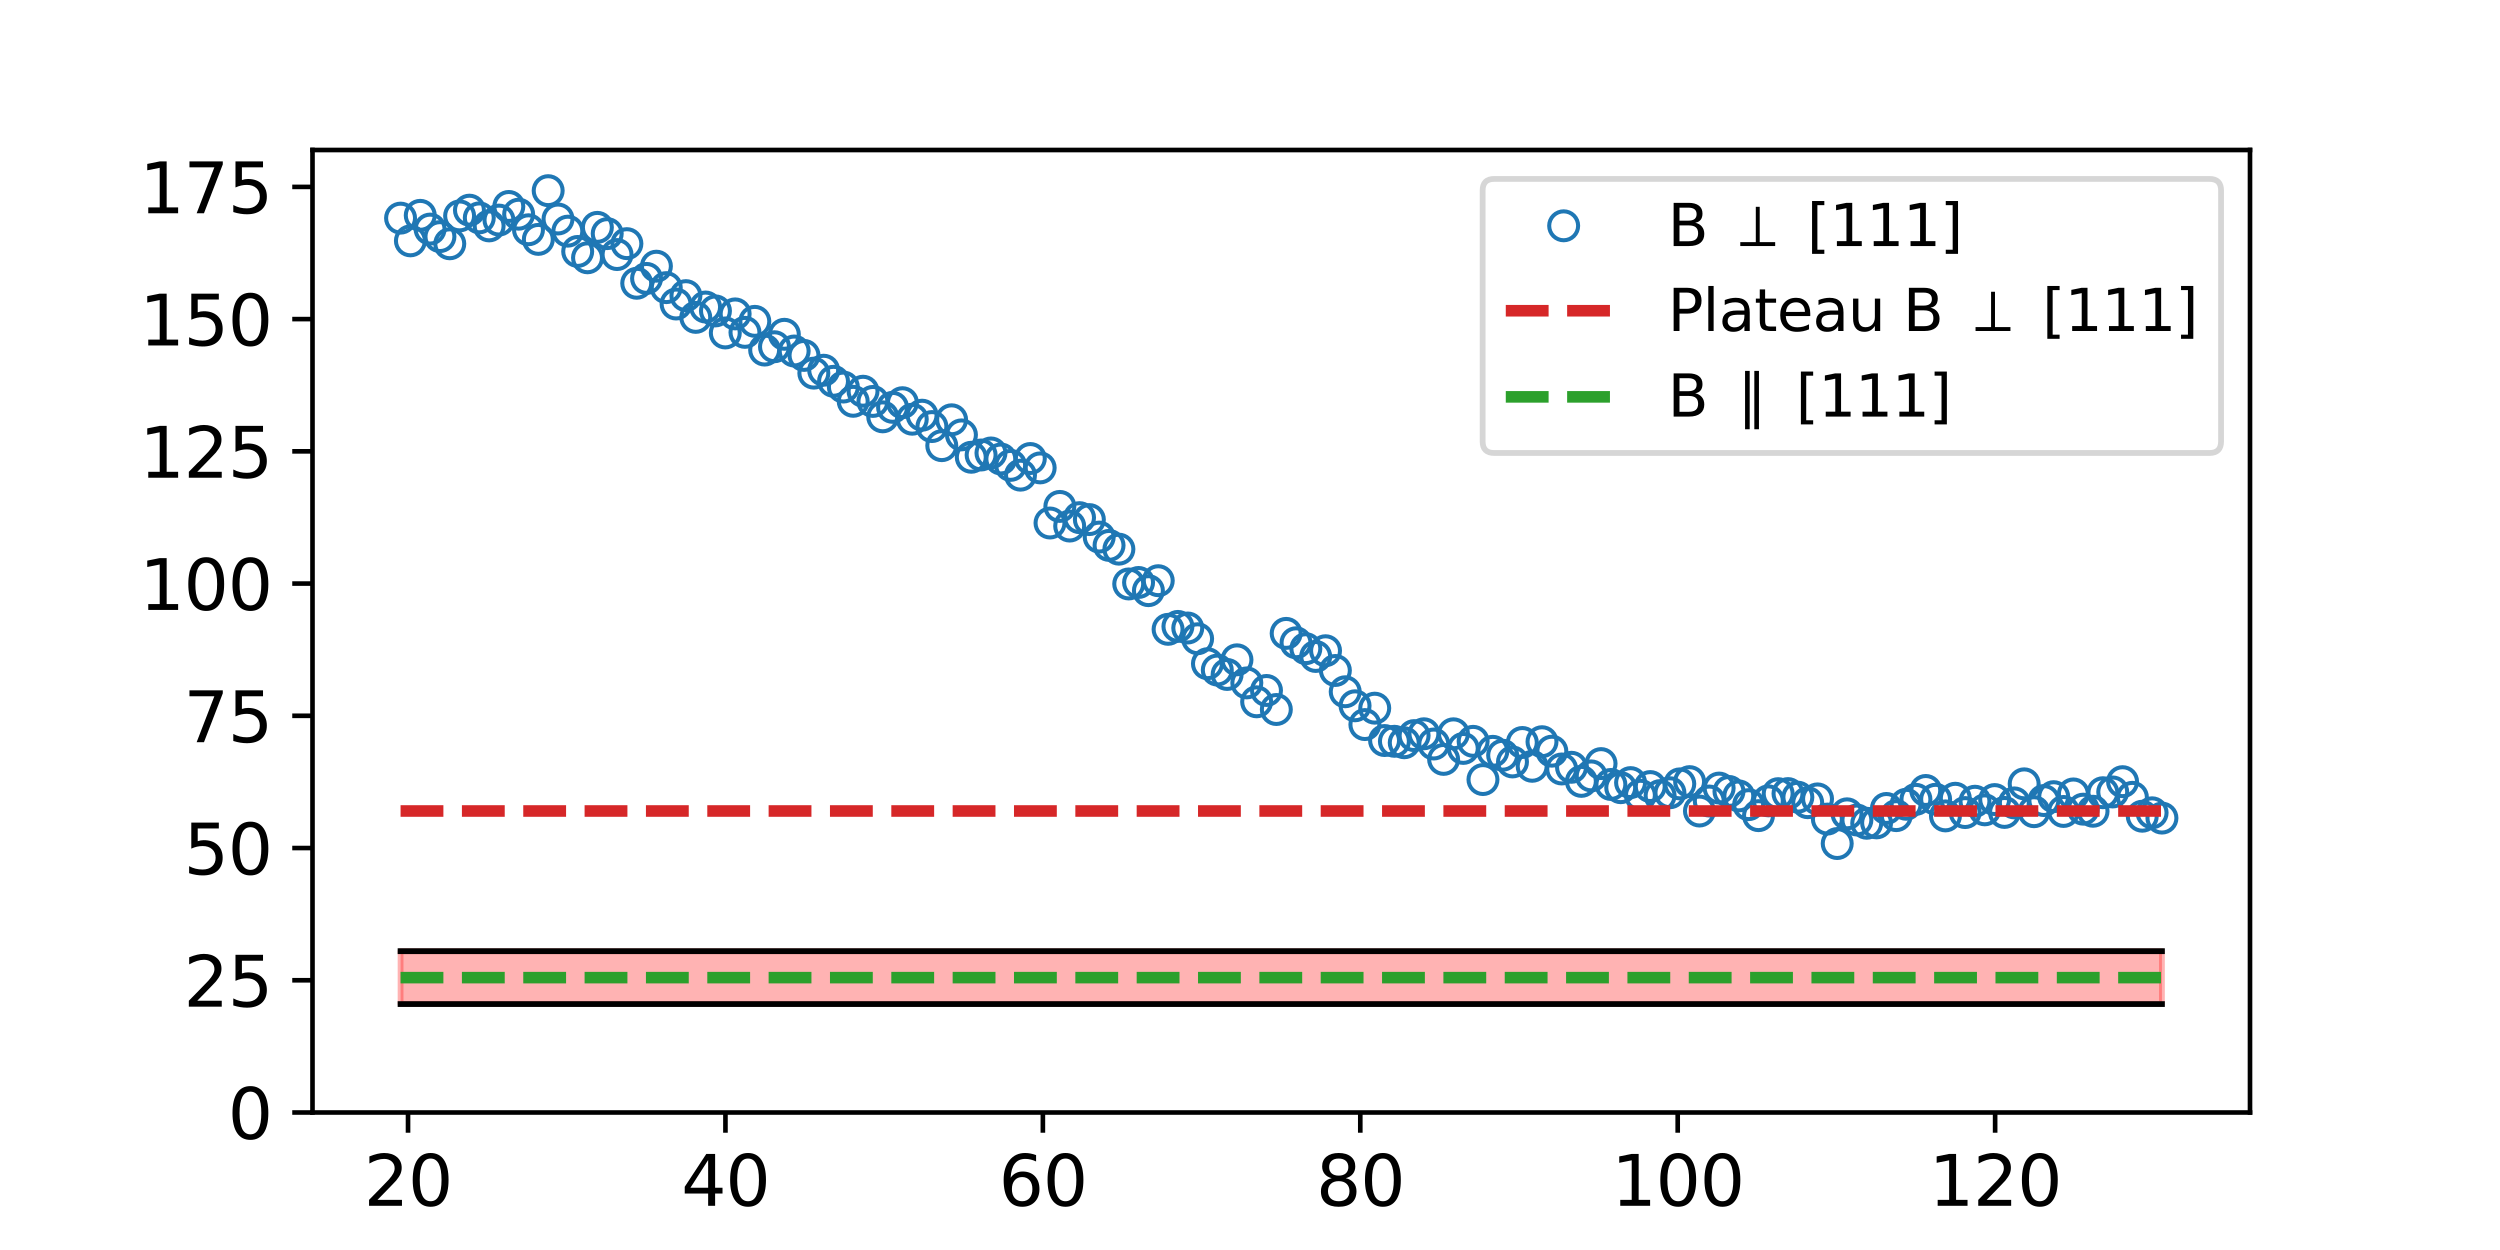 <?xml version="1.0" encoding="utf-8" standalone="no"?>
<!DOCTYPE svg PUBLIC "-//W3C//DTD SVG 1.1//EN"
  "http://www.w3.org/Graphics/SVG/1.1/DTD/svg11.dtd">
<svg xmlns:xlink="http://www.w3.org/1999/xlink" width="432pt" height="216pt" viewBox="0 0 432 216" xmlns="http://www.w3.org/2000/svg" version="1.1">
 <defs>
  <style type="text/css">*{stroke-linejoin: round; stroke-linecap: butt}</style>
 </defs>
 <g id="figure_1">
  <g id="patch_1">
   <path d="M 0 216 
L 432 216 
L 432 0 
L 0 0 
z
" style="fill: #ffffff"/>
  </g>
  <g id="axes_1">
   <g id="patch_2">
    <path d="M 54 192.24 
L 388.8 192.24 
L 388.8 25.92 
L 54 25.92 
z
" style="fill: #ffffff"/>
   </g>
   <g id="PolyCollection_1">
    <defs>
     <path id="mc39df17c31" d="M 69.218 -51.636 
L 69.218 -42.497 
L 70.919 -42.497 
L 72.619 -42.497 
L 74.319 -42.497 
L 76.02 -42.497 
L 77.72 -42.497 
L 79.42 -42.497 
L 81.121 -42.497 
L 82.821 -42.497 
L 84.521 -42.497 
L 86.222 -42.497 
L 87.922 -42.497 
L 89.622 -42.497 
L 91.323 -42.497 
L 93.023 -42.497 
L 94.724 -42.497 
L 96.424 -42.497 
L 98.124 -42.497 
L 99.825 -42.497 
L 101.525 -42.497 
L 103.225 -42.497 
L 104.926 -42.497 
L 106.626 -42.497 
L 108.326 -42.497 
L 110.027 -42.497 
L 111.727 -42.497 
L 113.427 -42.497 
L 115.128 -42.497 
L 116.828 -42.497 
L 118.528 -42.497 
L 120.229 -42.497 
L 121.929 -42.497 
L 123.63 -42.497 
L 125.33 -42.497 
L 127.03 -42.497 
L 128.731 -42.497 
L 130.431 -42.497 
L 132.131 -42.497 
L 133.832 -42.497 
L 135.532 -42.497 
L 137.232 -42.497 
L 138.933 -42.497 
L 140.633 -42.497 
L 142.333 -42.497 
L 144.034 -42.497 
L 145.734 -42.497 
L 147.435 -42.497 
L 149.135 -42.497 
L 150.835 -42.497 
L 152.536 -42.497 
L 154.236 -42.497 
L 155.936 -42.497 
L 157.637 -42.497 
L 159.337 -42.497 
L 161.037 -42.497 
L 162.738 -42.497 
L 164.438 -42.497 
L 166.138 -42.497 
L 167.839 -42.497 
L 169.539 -42.497 
L 171.24 -42.497 
L 172.94 -42.497 
L 174.64 -42.497 
L 176.341 -42.497 
L 178.041 -42.497 
L 179.741 -42.497 
L 181.442 -42.497 
L 183.142 -42.497 
L 184.842 -42.497 
L 186.543 -42.497 
L 188.243 -42.497 
L 189.943 -42.497 
L 191.644 -42.497 
L 193.344 -42.497 
L 195.044 -42.497 
L 196.745 -42.497 
L 198.445 -42.497 
L 200.146 -42.497 
L 201.846 -42.497 
L 203.546 -42.497 
L 205.247 -42.497 
L 206.947 -42.497 
L 208.647 -42.497 
L 210.348 -42.497 
L 212.048 -42.497 
L 213.748 -42.497 
L 215.449 -42.497 
L 217.149 -42.497 
L 218.849 -42.497 
L 220.55 -42.497 
L 222.25 -42.497 
L 223.951 -42.497 
L 225.651 -42.497 
L 227.351 -42.497 
L 229.052 -42.497 
L 230.752 -42.497 
L 232.452 -42.497 
L 234.153 -42.497 
L 235.853 -42.497 
L 237.553 -42.497 
L 239.254 -42.497 
L 240.954 -42.497 
L 242.654 -42.497 
L 244.355 -42.497 
L 246.055 -42.497 
L 247.756 -42.497 
L 249.456 -42.497 
L 251.156 -42.497 
L 252.857 -42.497 
L 254.557 -42.497 
L 256.257 -42.497 
L 257.958 -42.497 
L 259.658 -42.497 
L 261.358 -42.497 
L 263.059 -42.497 
L 264.759 -42.497 
L 266.459 -42.497 
L 268.16 -42.497 
L 269.86 -42.497 
L 271.56 -42.497 
L 273.261 -42.497 
L 274.961 -42.497 
L 276.662 -42.497 
L 278.362 -42.497 
L 280.062 -42.497 
L 281.763 -42.497 
L 283.463 -42.497 
L 285.163 -42.497 
L 286.864 -42.497 
L 288.564 -42.497 
L 290.264 -42.497 
L 291.965 -42.497 
L 293.665 -42.497 
L 295.365 -42.497 
L 297.066 -42.497 
L 298.766 -42.497 
L 300.467 -42.497 
L 302.167 -42.497 
L 303.867 -42.497 
L 305.568 -42.497 
L 307.268 -42.497 
L 308.968 -42.497 
L 310.669 -42.497 
L 312.369 -42.497 
L 314.069 -42.497 
L 315.77 -42.497 
L 317.47 -42.497 
L 319.17 -42.497 
L 320.871 -42.497 
L 322.571 -42.497 
L 324.272 -42.497 
L 325.972 -42.497 
L 327.672 -42.497 
L 329.373 -42.497 
L 331.073 -42.497 
L 332.773 -42.497 
L 334.474 -42.497 
L 336.174 -42.497 
L 337.874 -42.497 
L 339.575 -42.497 
L 341.275 -42.497 
L 342.975 -42.497 
L 344.676 -42.497 
L 346.376 -42.497 
L 348.076 -42.497 
L 349.777 -42.497 
L 351.477 -42.497 
L 353.178 -42.497 
L 354.878 -42.497 
L 356.578 -42.497 
L 358.279 -42.497 
L 359.979 -42.497 
L 361.679 -42.497 
L 363.38 -42.497 
L 365.08 -42.497 
L 366.78 -42.497 
L 368.481 -42.497 
L 370.181 -42.497 
L 371.881 -42.497 
L 373.582 -42.497 
L 373.582 -51.636 
L 373.582 -51.636 
L 371.881 -51.636 
L 370.181 -51.636 
L 368.481 -51.636 
L 366.78 -51.636 
L 365.08 -51.636 
L 363.38 -51.636 
L 361.679 -51.636 
L 359.979 -51.636 
L 358.279 -51.636 
L 356.578 -51.636 
L 354.878 -51.636 
L 353.178 -51.636 
L 351.477 -51.636 
L 349.777 -51.636 
L 348.076 -51.636 
L 346.376 -51.636 
L 344.676 -51.636 
L 342.975 -51.636 
L 341.275 -51.636 
L 339.575 -51.636 
L 337.874 -51.636 
L 336.174 -51.636 
L 334.474 -51.636 
L 332.773 -51.636 
L 331.073 -51.636 
L 329.373 -51.636 
L 327.672 -51.636 
L 325.972 -51.636 
L 324.272 -51.636 
L 322.571 -51.636 
L 320.871 -51.636 
L 319.17 -51.636 
L 317.47 -51.636 
L 315.77 -51.636 
L 314.069 -51.636 
L 312.369 -51.636 
L 310.669 -51.636 
L 308.968 -51.636 
L 307.268 -51.636 
L 305.568 -51.636 
L 303.867 -51.636 
L 302.167 -51.636 
L 300.467 -51.636 
L 298.766 -51.636 
L 297.066 -51.636 
L 295.365 -51.636 
L 293.665 -51.636 
L 291.965 -51.636 
L 290.264 -51.636 
L 288.564 -51.636 
L 286.864 -51.636 
L 285.163 -51.636 
L 283.463 -51.636 
L 281.763 -51.636 
L 280.062 -51.636 
L 278.362 -51.636 
L 276.662 -51.636 
L 274.961 -51.636 
L 273.261 -51.636 
L 271.56 -51.636 
L 269.86 -51.636 
L 268.16 -51.636 
L 266.459 -51.636 
L 264.759 -51.636 
L 263.059 -51.636 
L 261.358 -51.636 
L 259.658 -51.636 
L 257.958 -51.636 
L 256.257 -51.636 
L 254.557 -51.636 
L 252.857 -51.636 
L 251.156 -51.636 
L 249.456 -51.636 
L 247.756 -51.636 
L 246.055 -51.636 
L 244.355 -51.636 
L 242.654 -51.636 
L 240.954 -51.636 
L 239.254 -51.636 
L 237.553 -51.636 
L 235.853 -51.636 
L 234.153 -51.636 
L 232.452 -51.636 
L 230.752 -51.636 
L 229.052 -51.636 
L 227.351 -51.636 
L 225.651 -51.636 
L 223.951 -51.636 
L 222.25 -51.636 
L 220.55 -51.636 
L 218.849 -51.636 
L 217.149 -51.636 
L 215.449 -51.636 
L 213.748 -51.636 
L 212.048 -51.636 
L 210.348 -51.636 
L 208.647 -51.636 
L 206.947 -51.636 
L 205.247 -51.636 
L 203.546 -51.636 
L 201.846 -51.636 
L 200.146 -51.636 
L 198.445 -51.636 
L 196.745 -51.636 
L 195.044 -51.636 
L 193.344 -51.636 
L 191.644 -51.636 
L 189.943 -51.636 
L 188.243 -51.636 
L 186.543 -51.636 
L 184.842 -51.636 
L 183.142 -51.636 
L 181.442 -51.636 
L 179.741 -51.636 
L 178.041 -51.636 
L 176.341 -51.636 
L 174.64 -51.636 
L 172.94 -51.636 
L 171.24 -51.636 
L 169.539 -51.636 
L 167.839 -51.636 
L 166.138 -51.636 
L 164.438 -51.636 
L 162.738 -51.636 
L 161.037 -51.636 
L 159.337 -51.636 
L 157.637 -51.636 
L 155.936 -51.636 
L 154.236 -51.636 
L 152.536 -51.636 
L 150.835 -51.636 
L 149.135 -51.636 
L 147.435 -51.636 
L 145.734 -51.636 
L 144.034 -51.636 
L 142.333 -51.636 
L 140.633 -51.636 
L 138.933 -51.636 
L 137.232 -51.636 
L 135.532 -51.636 
L 133.832 -51.636 
L 132.131 -51.636 
L 130.431 -51.636 
L 128.731 -51.636 
L 127.03 -51.636 
L 125.33 -51.636 
L 123.63 -51.636 
L 121.929 -51.636 
L 120.229 -51.636 
L 118.528 -51.636 
L 116.828 -51.636 
L 115.128 -51.636 
L 113.427 -51.636 
L 111.727 -51.636 
L 110.027 -51.636 
L 108.326 -51.636 
L 106.626 -51.636 
L 104.926 -51.636 
L 103.225 -51.636 
L 101.525 -51.636 
L 99.825 -51.636 
L 98.124 -51.636 
L 96.424 -51.636 
L 94.724 -51.636 
L 93.023 -51.636 
L 91.323 -51.636 
L 89.622 -51.636 
L 87.922 -51.636 
L 86.222 -51.636 
L 84.521 -51.636 
L 82.821 -51.636 
L 81.121 -51.636 
L 79.42 -51.636 
L 77.72 -51.636 
L 76.02 -51.636 
L 74.319 -51.636 
L 72.619 -51.636 
L 70.919 -51.636 
L 69.218 -51.636 
z
" style="stroke: #ff0000; stroke-opacity: 0.3"/>
    </defs>
    <g clip-path="url(#pf012e801e2)">
     <use xlink:href="#mc39df17c31" x="0" y="216" style="fill: #ff0000; fill-opacity: 0.3; stroke: #ff0000; stroke-opacity: 0.3"/>
    </g>
   </g>
   <g id="matplotlib.axis_1">
    <g id="xtick_1">
     <g id="line2d_1">
      <defs>
       <path id="mc7f337aea3" d="M 0 0 
L 0 3.5 
" style="stroke: #000000; stroke-width: 0.8"/>
      </defs>
      <g>
       <use xlink:href="#mc7f337aea3" x="70.507" y="192.24" style="stroke: #000000; stroke-width: 0.8"/>
      </g>
     </g>
     <g id="text_1">
      <!-- 20 -->
      <g transform="translate(62.872 208.358)scale(0.12 -0.12)">
       <defs>
        <path id="DejaVuSans-32" d="M 1228 531 
L 3431 531 
L 3431 0 
L 469 0 
L 469 531 
Q 828 903 1448 1529 
Q 2069 2156 2228 2338 
Q 2531 2678 2651 2914 
Q 2772 3150 2772 3378 
Q 2772 3750 2511 3984 
Q 2250 4219 1831 4219 
Q 1534 4219 1204 4116 
Q 875 4013 500 3803 
L 500 4441 
Q 881 4594 1212 4672 
Q 1544 4750 1819 4750 
Q 2544 4750 2975 4387 
Q 3406 4025 3406 3419 
Q 3406 3131 3298 2873 
Q 3191 2616 2906 2266 
Q 2828 2175 2409 1742 
Q 1991 1309 1228 531 
z
" transform="scale(0.016)"/>
        <path id="DejaVuSans-30" d="M 2034 4250 
Q 1547 4250 1301 3770 
Q 1056 3291 1056 2328 
Q 1056 1369 1301 889 
Q 1547 409 2034 409 
Q 2525 409 2770 889 
Q 3016 1369 3016 2328 
Q 3016 3291 2770 3770 
Q 2525 4250 2034 4250 
z
M 2034 4750 
Q 2819 4750 3233 4129 
Q 3647 3509 3647 2328 
Q 3647 1150 3233 529 
Q 2819 -91 2034 -91 
Q 1250 -91 836 529 
Q 422 1150 422 2328 
Q 422 3509 836 4129 
Q 1250 4750 2034 4750 
z
" transform="scale(0.016)"/>
       </defs>
       <use xlink:href="#DejaVuSans-32"/>
       <use xlink:href="#DejaVuSans-30" x="63.623"/>
      </g>
     </g>
    </g>
    <g id="xtick_2">
     <g id="line2d_2">
      <g>
       <use xlink:href="#mc7f337aea3" x="125.357" y="192.24" style="stroke: #000000; stroke-width: 0.8"/>
      </g>
     </g>
     <g id="text_2">
      <!-- 40 -->
      <g transform="translate(117.722 208.358)scale(0.12 -0.12)">
       <defs>
        <path id="DejaVuSans-34" d="M 2419 4116 
L 825 1625 
L 2419 1625 
L 2419 4116 
z
M 2253 4666 
L 3047 4666 
L 3047 1625 
L 3713 1625 
L 3713 1100 
L 3047 1100 
L 3047 0 
L 2419 0 
L 2419 1100 
L 313 1100 
L 313 1709 
L 2253 4666 
z
" transform="scale(0.016)"/>
       </defs>
       <use xlink:href="#DejaVuSans-34"/>
       <use xlink:href="#DejaVuSans-30" x="63.623"/>
      </g>
     </g>
    </g>
    <g id="xtick_3">
     <g id="line2d_3">
      <g>
       <use xlink:href="#mc7f337aea3" x="180.208" y="192.24" style="stroke: #000000; stroke-width: 0.8"/>
      </g>
     </g>
     <g id="text_3">
      <!-- 60 -->
      <g transform="translate(172.573 208.358)scale(0.12 -0.12)">
       <defs>
        <path id="DejaVuSans-36" d="M 2113 2584 
Q 1688 2584 1439 2293 
Q 1191 2003 1191 1497 
Q 1191 994 1439 701 
Q 1688 409 2113 409 
Q 2538 409 2786 701 
Q 3034 994 3034 1497 
Q 3034 2003 2786 2293 
Q 2538 2584 2113 2584 
z
M 3366 4563 
L 3366 3988 
Q 3128 4100 2886 4159 
Q 2644 4219 2406 4219 
Q 1781 4219 1451 3797 
Q 1122 3375 1075 2522 
Q 1259 2794 1537 2939 
Q 1816 3084 2150 3084 
Q 2853 3084 3261 2657 
Q 3669 2231 3669 1497 
Q 3669 778 3244 343 
Q 2819 -91 2113 -91 
Q 1303 -91 875 529 
Q 447 1150 447 2328 
Q 447 3434 972 4092 
Q 1497 4750 2381 4750 
Q 2619 4750 2861 4703 
Q 3103 4656 3366 4563 
z
" transform="scale(0.016)"/>
       </defs>
       <use xlink:href="#DejaVuSans-36"/>
       <use xlink:href="#DejaVuSans-30" x="63.623"/>
      </g>
     </g>
    </g>
    <g id="xtick_4">
     <g id="line2d_4">
      <g>
       <use xlink:href="#mc7f337aea3" x="235.058" y="192.24" style="stroke: #000000; stroke-width: 0.8"/>
      </g>
     </g>
     <g id="text_4">
      <!-- 80 -->
      <g transform="translate(227.423 208.358)scale(0.12 -0.12)">
       <defs>
        <path id="DejaVuSans-38" d="M 2034 2216 
Q 1584 2216 1326 1975 
Q 1069 1734 1069 1313 
Q 1069 891 1326 650 
Q 1584 409 2034 409 
Q 2484 409 2743 651 
Q 3003 894 3003 1313 
Q 3003 1734 2745 1975 
Q 2488 2216 2034 2216 
z
M 1403 2484 
Q 997 2584 770 2862 
Q 544 3141 544 3541 
Q 544 4100 942 4425 
Q 1341 4750 2034 4750 
Q 2731 4750 3128 4425 
Q 3525 4100 3525 3541 
Q 3525 3141 3298 2862 
Q 3072 2584 2669 2484 
Q 3125 2378 3379 2068 
Q 3634 1759 3634 1313 
Q 3634 634 3220 271 
Q 2806 -91 2034 -91 
Q 1263 -91 848 271 
Q 434 634 434 1313 
Q 434 1759 690 2068 
Q 947 2378 1403 2484 
z
M 1172 3481 
Q 1172 3119 1398 2916 
Q 1625 2713 2034 2713 
Q 2441 2713 2670 2916 
Q 2900 3119 2900 3481 
Q 2900 3844 2670 4047 
Q 2441 4250 2034 4250 
Q 1625 4250 1398 4047 
Q 1172 3844 1172 3481 
z
" transform="scale(0.016)"/>
       </defs>
       <use xlink:href="#DejaVuSans-38"/>
       <use xlink:href="#DejaVuSans-30" x="63.623"/>
      </g>
     </g>
    </g>
    <g id="xtick_5">
     <g id="line2d_5">
      <g>
       <use xlink:href="#mc7f337aea3" x="289.908" y="192.24" style="stroke: #000000; stroke-width: 0.8"/>
      </g>
     </g>
     <g id="text_5">
      <!-- 100 -->
      <g transform="translate(278.455 208.358)scale(0.12 -0.12)">
       <defs>
        <path id="DejaVuSans-31" d="M 794 531 
L 1825 531 
L 1825 4091 
L 703 3866 
L 703 4441 
L 1819 4666 
L 2450 4666 
L 2450 531 
L 3481 531 
L 3481 0 
L 794 0 
L 794 531 
z
" transform="scale(0.016)"/>
       </defs>
       <use xlink:href="#DejaVuSans-31"/>
       <use xlink:href="#DejaVuSans-30" x="63.623"/>
       <use xlink:href="#DejaVuSans-30" x="127.246"/>
      </g>
     </g>
    </g>
    <g id="xtick_6">
     <g id="line2d_6">
      <g>
       <use xlink:href="#mc7f337aea3" x="344.758" y="192.24" style="stroke: #000000; stroke-width: 0.8"/>
      </g>
     </g>
     <g id="text_6">
      <!-- 120 -->
      <g transform="translate(333.306 208.358)scale(0.12 -0.12)">
       <use xlink:href="#DejaVuSans-31"/>
       <use xlink:href="#DejaVuSans-32" x="63.623"/>
       <use xlink:href="#DejaVuSans-30" x="127.246"/>
      </g>
     </g>
    </g>
   </g>
   <g id="matplotlib.axis_2">
    <g id="ytick_1">
     <g id="line2d_7">
      <defs>
       <path id="m95fdc95862" d="M 0 0 
L -3.5 0 
" style="stroke: #000000; stroke-width: 0.8"/>
      </defs>
      <g>
       <use xlink:href="#m95fdc95862" x="54" y="192.24" style="stroke: #000000; stroke-width: 0.8"/>
      </g>
     </g>
     <g id="text_7">
      <!-- 0 -->
      <g transform="translate(39.365 196.799)scale(0.12 -0.12)">
       <use xlink:href="#DejaVuSans-30"/>
      </g>
     </g>
    </g>
    <g id="ytick_2">
     <g id="line2d_8">
      <g>
       <use xlink:href="#m95fdc95862" x="54" y="169.391" style="stroke: #000000; stroke-width: 0.8"/>
      </g>
     </g>
     <g id="text_8">
      <!-- 25 -->
      <g transform="translate(31.73 173.95)scale(0.12 -0.12)">
       <defs>
        <path id="DejaVuSans-35" d="M 691 4666 
L 3169 4666 
L 3169 4134 
L 1269 4134 
L 1269 2991 
Q 1406 3038 1543 3061 
Q 1681 3084 1819 3084 
Q 2600 3084 3056 2656 
Q 3513 2228 3513 1497 
Q 3513 744 3044 326 
Q 2575 -91 1722 -91 
Q 1428 -91 1123 -41 
Q 819 9 494 109 
L 494 744 
Q 775 591 1075 516 
Q 1375 441 1709 441 
Q 2250 441 2565 725 
Q 2881 1009 2881 1497 
Q 2881 1984 2565 2268 
Q 2250 2553 1709 2553 
Q 1456 2553 1204 2497 
Q 953 2441 691 2322 
L 691 4666 
z
" transform="scale(0.016)"/>
       </defs>
       <use xlink:href="#DejaVuSans-32"/>
       <use xlink:href="#DejaVuSans-35" x="63.623"/>
      </g>
     </g>
    </g>
    <g id="ytick_3">
     <g id="line2d_9">
      <g>
       <use xlink:href="#m95fdc95862" x="54" y="146.541" style="stroke: #000000; stroke-width: 0.8"/>
      </g>
     </g>
     <g id="text_9">
      <!-- 50 -->
      <g transform="translate(31.73 151.1)scale(0.12 -0.12)">
       <use xlink:href="#DejaVuSans-35"/>
       <use xlink:href="#DejaVuSans-30" x="63.623"/>
      </g>
     </g>
    </g>
    <g id="ytick_4">
     <g id="line2d_10">
      <g>
       <use xlink:href="#m95fdc95862" x="54" y="123.692" style="stroke: #000000; stroke-width: 0.8"/>
      </g>
     </g>
     <g id="text_10">
      <!-- 75 -->
      <g transform="translate(31.73 128.251)scale(0.12 -0.12)">
       <defs>
        <path id="DejaVuSans-37" d="M 525 4666 
L 3525 4666 
L 3525 4397 
L 1831 0 
L 1172 0 
L 2766 4134 
L 525 4134 
L 525 4666 
z
" transform="scale(0.016)"/>
       </defs>
       <use xlink:href="#DejaVuSans-37"/>
       <use xlink:href="#DejaVuSans-35" x="63.623"/>
      </g>
     </g>
    </g>
    <g id="ytick_5">
     <g id="line2d_11">
      <g>
       <use xlink:href="#m95fdc95862" x="54" y="100.842" style="stroke: #000000; stroke-width: 0.8"/>
      </g>
     </g>
     <g id="text_11">
      <!-- 100 -->
      <g transform="translate(24.095 105.401)scale(0.12 -0.12)">
       <use xlink:href="#DejaVuSans-31"/>
       <use xlink:href="#DejaVuSans-30" x="63.623"/>
       <use xlink:href="#DejaVuSans-30" x="127.246"/>
      </g>
     </g>
    </g>
    <g id="ytick_6">
     <g id="line2d_12">
      <g>
       <use xlink:href="#m95fdc95862" x="54" y="77.993" style="stroke: #000000; stroke-width: 0.8"/>
      </g>
     </g>
     <g id="text_12">
      <!-- 125 -->
      <g transform="translate(24.095 82.552)scale(0.12 -0.12)">
       <use xlink:href="#DejaVuSans-31"/>
       <use xlink:href="#DejaVuSans-32" x="63.623"/>
       <use xlink:href="#DejaVuSans-35" x="127.246"/>
      </g>
     </g>
    </g>
    <g id="ytick_7">
     <g id="line2d_13">
      <g>
       <use xlink:href="#m95fdc95862" x="54" y="55.143" style="stroke: #000000; stroke-width: 0.8"/>
      </g>
     </g>
     <g id="text_13">
      <!-- 150 -->
      <g transform="translate(24.095 59.702)scale(0.12 -0.12)">
       <use xlink:href="#DejaVuSans-31"/>
       <use xlink:href="#DejaVuSans-35" x="63.623"/>
       <use xlink:href="#DejaVuSans-30" x="127.246"/>
      </g>
     </g>
    </g>
    <g id="ytick_8">
     <g id="line2d_14">
      <g>
       <use xlink:href="#m95fdc95862" x="54" y="32.294" style="stroke: #000000; stroke-width: 0.8"/>
      </g>
     </g>
     <g id="text_14">
      <!-- 175 -->
      <g transform="translate(24.095 36.853)scale(0.12 -0.12)">
       <use xlink:href="#DejaVuSans-31"/>
       <use xlink:href="#DejaVuSans-37" x="63.623"/>
       <use xlink:href="#DejaVuSans-35" x="127.246"/>
      </g>
     </g>
    </g>
   </g>
   <g id="line2d_15">
    <defs>
     <path id="m8f8cd8d5ef" d="M 0 2.5 
C 0.663 2.5 1.299 2.237 1.768 1.768 
C 2.237 1.299 2.5 0.663 2.5 0 
C 2.5 -0.663 2.237 -1.299 1.768 -1.768 
C 1.299 -2.237 0.663 -2.5 0 -2.5 
C -0.663 -2.5 -1.299 -2.237 -1.768 -1.768 
C -2.237 -1.299 -2.5 -0.663 -2.5 0 
C -2.5 0.663 -2.237 1.299 -1.768 1.768 
C -1.299 2.237 -0.663 2.5 0 2.5 
z
" style="stroke: #1f77b4; stroke-width: 0.7"/>
    </defs>
    <g clip-path="url(#pf012e801e2)">
     <use xlink:href="#m8f8cd8d5ef" x="69.218" y="37.692" style="fill-opacity: 0; stroke: #1f77b4; stroke-width: 0.7"/>
     <use xlink:href="#m8f8cd8d5ef" x="70.919" y="41.618" style="fill-opacity: 0; stroke: #1f77b4; stroke-width: 0.7"/>
     <use xlink:href="#m8f8cd8d5ef" x="72.619" y="37.212" style="fill-opacity: 0; stroke: #1f77b4; stroke-width: 0.7"/>
     <use xlink:href="#m8f8cd8d5ef" x="74.319" y="39.587" style="fill-opacity: 0; stroke: #1f77b4; stroke-width: 0.7"/>
     <use xlink:href="#m8f8cd8d5ef" x="76.02" y="40.885" style="fill-opacity: 0; stroke: #1f77b4; stroke-width: 0.7"/>
     <use xlink:href="#m8f8cd8d5ef" x="77.72" y="42.125" style="fill-opacity: 0; stroke: #1f77b4; stroke-width: 0.7"/>
     <use xlink:href="#m8f8cd8d5ef" x="79.42" y="37.308" style="fill-opacity: 0; stroke: #1f77b4; stroke-width: 0.7"/>
     <use xlink:href="#m8f8cd8d5ef" x="81.121" y="36.317" style="fill-opacity: 0; stroke: #1f77b4; stroke-width: 0.7"/>
     <use xlink:href="#m8f8cd8d5ef" x="82.821" y="37.647" style="fill-opacity: 0; stroke: #1f77b4; stroke-width: 0.7"/>
     <use xlink:href="#m8f8cd8d5ef" x="84.521" y="39.035" style="fill-opacity: 0; stroke: #1f77b4; stroke-width: 0.7"/>
     <use xlink:href="#m8f8cd8d5ef" x="86.222" y="38.029" style="fill-opacity: 0; stroke: #1f77b4; stroke-width: 0.7"/>
     <use xlink:href="#m8f8cd8d5ef" x="87.922" y="35.676" style="fill-opacity: 0; stroke: #1f77b4; stroke-width: 0.7"/>
     <use xlink:href="#m8f8cd8d5ef" x="89.622" y="37.012" style="fill-opacity: 0; stroke: #1f77b4; stroke-width: 0.7"/>
     <use xlink:href="#m8f8cd8d5ef" x="91.323" y="39.703" style="fill-opacity: 0; stroke: #1f77b4; stroke-width: 0.7"/>
     <use xlink:href="#m8f8cd8d5ef" x="93.023" y="41.365" style="fill-opacity: 0; stroke: #1f77b4; stroke-width: 0.7"/>
     <use xlink:href="#m8f8cd8d5ef" x="94.724" y="32.948" style="fill-opacity: 0; stroke: #1f77b4; stroke-width: 0.7"/>
     <use xlink:href="#m8f8cd8d5ef" x="96.424" y="37.842" style="fill-opacity: 0; stroke: #1f77b4; stroke-width: 0.7"/>
     <use xlink:href="#m8f8cd8d5ef" x="98.124" y="39.943" style="fill-opacity: 0; stroke: #1f77b4; stroke-width: 0.7"/>
     <use xlink:href="#m8f8cd8d5ef" x="99.825" y="43.451" style="fill-opacity: 0; stroke: #1f77b4; stroke-width: 0.7"/>
     <use xlink:href="#m8f8cd8d5ef" x="101.525" y="44.545" style="fill-opacity: 0; stroke: #1f77b4; stroke-width: 0.7"/>
     <use xlink:href="#m8f8cd8d5ef" x="103.225" y="39.289" style="fill-opacity: 0; stroke: #1f77b4; stroke-width: 0.7"/>
     <use xlink:href="#m8f8cd8d5ef" x="104.926" y="40.368" style="fill-opacity: 0; stroke: #1f77b4; stroke-width: 0.7"/>
     <use xlink:href="#m8f8cd8d5ef" x="106.626" y="43.987" style="fill-opacity: 0; stroke: #1f77b4; stroke-width: 0.7"/>
     <use xlink:href="#m8f8cd8d5ef" x="108.326" y="42.103" style="fill-opacity: 0; stroke: #1f77b4; stroke-width: 0.7"/>
     <use xlink:href="#m8f8cd8d5ef" x="110.027" y="48.948" style="fill-opacity: 0; stroke: #1f77b4; stroke-width: 0.7"/>
     <use xlink:href="#m8f8cd8d5ef" x="111.727" y="48.11" style="fill-opacity: 0; stroke: #1f77b4; stroke-width: 0.7"/>
     <use xlink:href="#m8f8cd8d5ef" x="113.427" y="45.999" style="fill-opacity: 0; stroke: #1f77b4; stroke-width: 0.7"/>
     <use xlink:href="#m8f8cd8d5ef" x="115.128" y="49.703" style="fill-opacity: 0; stroke: #1f77b4; stroke-width: 0.7"/>
     <use xlink:href="#m8f8cd8d5ef" x="116.828" y="52.532" style="fill-opacity: 0; stroke: #1f77b4; stroke-width: 0.7"/>
     <use xlink:href="#m8f8cd8d5ef" x="118.528" y="51.086" style="fill-opacity: 0; stroke: #1f77b4; stroke-width: 0.7"/>
     <use xlink:href="#m8f8cd8d5ef" x="120.229" y="54.842" style="fill-opacity: 0; stroke: #1f77b4; stroke-width: 0.7"/>
     <use xlink:href="#m8f8cd8d5ef" x="121.929" y="53.055" style="fill-opacity: 0; stroke: #1f77b4; stroke-width: 0.7"/>
     <use xlink:href="#m8f8cd8d5ef" x="123.63" y="53.726" style="fill-opacity: 0; stroke: #1f77b4; stroke-width: 0.7"/>
     <use xlink:href="#m8f8cd8d5ef" x="125.33" y="57.533" style="fill-opacity: 0; stroke: #1f77b4; stroke-width: 0.7"/>
     <use xlink:href="#m8f8cd8d5ef" x="127.03" y="54.244" style="fill-opacity: 0; stroke: #1f77b4; stroke-width: 0.7"/>
     <use xlink:href="#m8f8cd8d5ef" x="128.731" y="57.431" style="fill-opacity: 0; stroke: #1f77b4; stroke-width: 0.7"/>
     <use xlink:href="#m8f8cd8d5ef" x="130.431" y="55.53" style="fill-opacity: 0; stroke: #1f77b4; stroke-width: 0.7"/>
     <use xlink:href="#m8f8cd8d5ef" x="132.131" y="60.49" style="fill-opacity: 0; stroke: #1f77b4; stroke-width: 0.7"/>
     <use xlink:href="#m8f8cd8d5ef" x="133.832" y="59.917" style="fill-opacity: 0; stroke: #1f77b4; stroke-width: 0.7"/>
     <use xlink:href="#m8f8cd8d5ef" x="135.532" y="57.766" style="fill-opacity: 0; stroke: #1f77b4; stroke-width: 0.7"/>
     <use xlink:href="#m8f8cd8d5ef" x="137.232" y="60.654" style="fill-opacity: 0; stroke: #1f77b4; stroke-width: 0.7"/>
     <use xlink:href="#m8f8cd8d5ef" x="138.933" y="61.415" style="fill-opacity: 0; stroke: #1f77b4; stroke-width: 0.7"/>
     <use xlink:href="#m8f8cd8d5ef" x="140.633" y="64.476" style="fill-opacity: 0; stroke: #1f77b4; stroke-width: 0.7"/>
     <use xlink:href="#m8f8cd8d5ef" x="142.333" y="63.977" style="fill-opacity: 0; stroke: #1f77b4; stroke-width: 0.7"/>
     <use xlink:href="#m8f8cd8d5ef" x="144.034" y="65.888" style="fill-opacity: 0; stroke: #1f77b4; stroke-width: 0.7"/>
     <use xlink:href="#m8f8cd8d5ef" x="145.734" y="66.88" style="fill-opacity: 0; stroke: #1f77b4; stroke-width: 0.7"/>
     <use xlink:href="#m8f8cd8d5ef" x="147.435" y="69.344" style="fill-opacity: 0; stroke: #1f77b4; stroke-width: 0.7"/>
     <use xlink:href="#m8f8cd8d5ef" x="149.135" y="67.605" style="fill-opacity: 0; stroke: #1f77b4; stroke-width: 0.7"/>
     <use xlink:href="#m8f8cd8d5ef" x="150.835" y="69.367" style="fill-opacity: 0; stroke: #1f77b4; stroke-width: 0.7"/>
     <use xlink:href="#m8f8cd8d5ef" x="152.536" y="72.029" style="fill-opacity: 0; stroke: #1f77b4; stroke-width: 0.7"/>
     <use xlink:href="#m8f8cd8d5ef" x="154.236" y="70.388" style="fill-opacity: 0; stroke: #1f77b4; stroke-width: 0.7"/>
     <use xlink:href="#m8f8cd8d5ef" x="155.936" y="69.587" style="fill-opacity: 0; stroke: #1f77b4; stroke-width: 0.7"/>
     <use xlink:href="#m8f8cd8d5ef" x="157.637" y="72.44" style="fill-opacity: 0; stroke: #1f77b4; stroke-width: 0.7"/>
     <use xlink:href="#m8f8cd8d5ef" x="159.337" y="71.746" style="fill-opacity: 0; stroke: #1f77b4; stroke-width: 0.7"/>
     <use xlink:href="#m8f8cd8d5ef" x="161.037" y="73.709" style="fill-opacity: 0; stroke: #1f77b4; stroke-width: 0.7"/>
     <use xlink:href="#m8f8cd8d5ef" x="162.738" y="77.009" style="fill-opacity: 0; stroke: #1f77b4; stroke-width: 0.7"/>
     <use xlink:href="#m8f8cd8d5ef" x="164.438" y="72.541" style="fill-opacity: 0; stroke: #1f77b4; stroke-width: 0.7"/>
     <use xlink:href="#m8f8cd8d5ef" x="166.138" y="75.15" style="fill-opacity: 0; stroke: #1f77b4; stroke-width: 0.7"/>
     <use xlink:href="#m8f8cd8d5ef" x="167.839" y="79.015" style="fill-opacity: 0; stroke: #1f77b4; stroke-width: 0.7"/>
     <use xlink:href="#m8f8cd8d5ef" x="169.539" y="78.624" style="fill-opacity: 0; stroke: #1f77b4; stroke-width: 0.7"/>
     <use xlink:href="#m8f8cd8d5ef" x="171.24" y="78.273" style="fill-opacity: 0; stroke: #1f77b4; stroke-width: 0.7"/>
     <use xlink:href="#m8f8cd8d5ef" x="172.94" y="79.313" style="fill-opacity: 0; stroke: #1f77b4; stroke-width: 0.7"/>
     <use xlink:href="#m8f8cd8d5ef" x="174.64" y="80.417" style="fill-opacity: 0; stroke: #1f77b4; stroke-width: 0.7"/>
     <use xlink:href="#m8f8cd8d5ef" x="176.341" y="82.106" style="fill-opacity: 0; stroke: #1f77b4; stroke-width: 0.7"/>
     <use xlink:href="#m8f8cd8d5ef" x="178.041" y="79.232" style="fill-opacity: 0; stroke: #1f77b4; stroke-width: 0.7"/>
     <use xlink:href="#m8f8cd8d5ef" x="179.741" y="80.852" style="fill-opacity: 0; stroke: #1f77b4; stroke-width: 0.7"/>
     <use xlink:href="#m8f8cd8d5ef" x="181.442" y="90.375" style="fill-opacity: 0; stroke: #1f77b4; stroke-width: 0.7"/>
     <use xlink:href="#m8f8cd8d5ef" x="183.142" y="87.51" style="fill-opacity: 0; stroke: #1f77b4; stroke-width: 0.7"/>
     <use xlink:href="#m8f8cd8d5ef" x="184.842" y="90.902" style="fill-opacity: 0; stroke: #1f77b4; stroke-width: 0.7"/>
     <use xlink:href="#m8f8cd8d5ef" x="186.543" y="89.45" style="fill-opacity: 0; stroke: #1f77b4; stroke-width: 0.7"/>
     <use xlink:href="#m8f8cd8d5ef" x="188.243" y="89.784" style="fill-opacity: 0; stroke: #1f77b4; stroke-width: 0.7"/>
     <use xlink:href="#m8f8cd8d5ef" x="189.943" y="92.807" style="fill-opacity: 0; stroke: #1f77b4; stroke-width: 0.7"/>
     <use xlink:href="#m8f8cd8d5ef" x="191.644" y="94.243" style="fill-opacity: 0; stroke: #1f77b4; stroke-width: 0.7"/>
     <use xlink:href="#m8f8cd8d5ef" x="193.344" y="94.894" style="fill-opacity: 0; stroke: #1f77b4; stroke-width: 0.7"/>
     <use xlink:href="#m8f8cd8d5ef" x="195.044" y="100.908" style="fill-opacity: 0; stroke: #1f77b4; stroke-width: 0.7"/>
     <use xlink:href="#m8f8cd8d5ef" x="196.745" y="100.651" style="fill-opacity: 0; stroke: #1f77b4; stroke-width: 0.7"/>
     <use xlink:href="#m8f8cd8d5ef" x="198.445" y="102.064" style="fill-opacity: 0; stroke: #1f77b4; stroke-width: 0.7"/>
     <use xlink:href="#m8f8cd8d5ef" x="200.146" y="100.346" style="fill-opacity: 0; stroke: #1f77b4; stroke-width: 0.7"/>
     <use xlink:href="#m8f8cd8d5ef" x="201.846" y="108.748" style="fill-opacity: 0; stroke: #1f77b4; stroke-width: 0.7"/>
     <use xlink:href="#m8f8cd8d5ef" x="203.546" y="108.244" style="fill-opacity: 0; stroke: #1f77b4; stroke-width: 0.7"/>
     <use xlink:href="#m8f8cd8d5ef" x="205.247" y="108.52" style="fill-opacity: 0; stroke: #1f77b4; stroke-width: 0.7"/>
     <use xlink:href="#m8f8cd8d5ef" x="206.947" y="110.376" style="fill-opacity: 0; stroke: #1f77b4; stroke-width: 0.7"/>
     <use xlink:href="#m8f8cd8d5ef" x="208.647" y="114.688" style="fill-opacity: 0; stroke: #1f77b4; stroke-width: 0.7"/>
     <use xlink:href="#m8f8cd8d5ef" x="210.348" y="115.783" style="fill-opacity: 0; stroke: #1f77b4; stroke-width: 0.7"/>
     <use xlink:href="#m8f8cd8d5ef" x="212.048" y="116.547" style="fill-opacity: 0; stroke: #1f77b4; stroke-width: 0.7"/>
     <use xlink:href="#m8f8cd8d5ef" x="213.748" y="114.017" style="fill-opacity: 0; stroke: #1f77b4; stroke-width: 0.7"/>
     <use xlink:href="#m8f8cd8d5ef" x="215.449" y="118.005" style="fill-opacity: 0; stroke: #1f77b4; stroke-width: 0.7"/>
     <use xlink:href="#m8f8cd8d5ef" x="217.149" y="121.272" style="fill-opacity: 0; stroke: #1f77b4; stroke-width: 0.7"/>
     <use xlink:href="#m8f8cd8d5ef" x="218.849" y="119.313" style="fill-opacity: 0; stroke: #1f77b4; stroke-width: 0.7"/>
     <use xlink:href="#m8f8cd8d5ef" x="220.55" y="122.603" style="fill-opacity: 0; stroke: #1f77b4; stroke-width: 0.7"/>
     <use xlink:href="#m8f8cd8d5ef" x="222.25" y="109.45" style="fill-opacity: 0; stroke: #1f77b4; stroke-width: 0.7"/>
     <use xlink:href="#m8f8cd8d5ef" x="223.951" y="111.072" style="fill-opacity: 0; stroke: #1f77b4; stroke-width: 0.7"/>
     <use xlink:href="#m8f8cd8d5ef" x="225.651" y="112.088" style="fill-opacity: 0; stroke: #1f77b4; stroke-width: 0.7"/>
     <use xlink:href="#m8f8cd8d5ef" x="227.351" y="113.436" style="fill-opacity: 0; stroke: #1f77b4; stroke-width: 0.7"/>
     <use xlink:href="#m8f8cd8d5ef" x="229.052" y="112.448" style="fill-opacity: 0; stroke: #1f77b4; stroke-width: 0.7"/>
     <use xlink:href="#m8f8cd8d5ef" x="230.752" y="115.859" style="fill-opacity: 0; stroke: #1f77b4; stroke-width: 0.7"/>
     <use xlink:href="#m8f8cd8d5ef" x="232.452" y="119.538" style="fill-opacity: 0; stroke: #1f77b4; stroke-width: 0.7"/>
     <use xlink:href="#m8f8cd8d5ef" x="234.153" y="121.96" style="fill-opacity: 0; stroke: #1f77b4; stroke-width: 0.7"/>
     <use xlink:href="#m8f8cd8d5ef" x="235.853" y="125.205" style="fill-opacity: 0; stroke: #1f77b4; stroke-width: 0.7"/>
     <use xlink:href="#m8f8cd8d5ef" x="237.553" y="122.372" style="fill-opacity: 0; stroke: #1f77b4; stroke-width: 0.7"/>
     <use xlink:href="#m8f8cd8d5ef" x="239.254" y="127.964" style="fill-opacity: 0; stroke: #1f77b4; stroke-width: 0.7"/>
     <use xlink:href="#m8f8cd8d5ef" x="240.954" y="128.096" style="fill-opacity: 0; stroke: #1f77b4; stroke-width: 0.7"/>
     <use xlink:href="#m8f8cd8d5ef" x="242.654" y="128.347" style="fill-opacity: 0; stroke: #1f77b4; stroke-width: 0.7"/>
     <use xlink:href="#m8f8cd8d5ef" x="244.355" y="127.113" style="fill-opacity: 0; stroke: #1f77b4; stroke-width: 0.7"/>
     <use xlink:href="#m8f8cd8d5ef" x="246.055" y="126.798" style="fill-opacity: 0; stroke: #1f77b4; stroke-width: 0.7"/>
     <use xlink:href="#m8f8cd8d5ef" x="247.756" y="128.564" style="fill-opacity: 0; stroke: #1f77b4; stroke-width: 0.7"/>
     <use xlink:href="#m8f8cd8d5ef" x="249.456" y="131.223" style="fill-opacity: 0; stroke: #1f77b4; stroke-width: 0.7"/>
     <use xlink:href="#m8f8cd8d5ef" x="251.156" y="126.802" style="fill-opacity: 0; stroke: #1f77b4; stroke-width: 0.7"/>
     <use xlink:href="#m8f8cd8d5ef" x="252.857" y="129.326" style="fill-opacity: 0; stroke: #1f77b4; stroke-width: 0.7"/>
     <use xlink:href="#m8f8cd8d5ef" x="254.557" y="128.103" style="fill-opacity: 0; stroke: #1f77b4; stroke-width: 0.7"/>
     <use xlink:href="#m8f8cd8d5ef" x="256.257" y="134.707" style="fill-opacity: 0; stroke: #1f77b4; stroke-width: 0.7"/>
     <use xlink:href="#m8f8cd8d5ef" x="257.958" y="129.829" style="fill-opacity: 0; stroke: #1f77b4; stroke-width: 0.7"/>
     <use xlink:href="#m8f8cd8d5ef" x="259.658" y="130.504" style="fill-opacity: 0; stroke: #1f77b4; stroke-width: 0.7"/>
     <use xlink:href="#m8f8cd8d5ef" x="261.358" y="131.663" style="fill-opacity: 0; stroke: #1f77b4; stroke-width: 0.7"/>
     <use xlink:href="#m8f8cd8d5ef" x="263.059" y="128.303" style="fill-opacity: 0; stroke: #1f77b4; stroke-width: 0.7"/>
     <use xlink:href="#m8f8cd8d5ef" x="264.759" y="132.415" style="fill-opacity: 0; stroke: #1f77b4; stroke-width: 0.7"/>
     <use xlink:href="#m8f8cd8d5ef" x="266.459" y="128.168" style="fill-opacity: 0; stroke: #1f77b4; stroke-width: 0.7"/>
     <use xlink:href="#m8f8cd8d5ef" x="268.16" y="129.803" style="fill-opacity: 0; stroke: #1f77b4; stroke-width: 0.7"/>
     <use xlink:href="#m8f8cd8d5ef" x="269.86" y="132.88" style="fill-opacity: 0; stroke: #1f77b4; stroke-width: 0.7"/>
     <use xlink:href="#m8f8cd8d5ef" x="271.56" y="132.588" style="fill-opacity: 0; stroke: #1f77b4; stroke-width: 0.7"/>
     <use xlink:href="#m8f8cd8d5ef" x="273.261" y="135.021" style="fill-opacity: 0; stroke: #1f77b4; stroke-width: 0.7"/>
     <use xlink:href="#m8f8cd8d5ef" x="274.961" y="134.076" style="fill-opacity: 0; stroke: #1f77b4; stroke-width: 0.7"/>
     <use xlink:href="#m8f8cd8d5ef" x="276.662" y="131.949" style="fill-opacity: 0; stroke: #1f77b4; stroke-width: 0.7"/>
     <use xlink:href="#m8f8cd8d5ef" x="278.362" y="135.555" style="fill-opacity: 0; stroke: #1f77b4; stroke-width: 0.7"/>
     <use xlink:href="#m8f8cd8d5ef" x="280.062" y="136.111" style="fill-opacity: 0; stroke: #1f77b4; stroke-width: 0.7"/>
     <use xlink:href="#m8f8cd8d5ef" x="281.763" y="135.235" style="fill-opacity: 0; stroke: #1f77b4; stroke-width: 0.7"/>
     <use xlink:href="#m8f8cd8d5ef" x="283.463" y="137.415" style="fill-opacity: 0; stroke: #1f77b4; stroke-width: 0.7"/>
     <use xlink:href="#m8f8cd8d5ef" x="285.163" y="135.917" style="fill-opacity: 0; stroke: #1f77b4; stroke-width: 0.7"/>
     <use xlink:href="#m8f8cd8d5ef" x="286.864" y="137.479" style="fill-opacity: 0; stroke: #1f77b4; stroke-width: 0.7"/>
     <use xlink:href="#m8f8cd8d5ef" x="288.564" y="136.986" style="fill-opacity: 0; stroke: #1f77b4; stroke-width: 0.7"/>
     <use xlink:href="#m8f8cd8d5ef" x="290.264" y="135.456" style="fill-opacity: 0; stroke: #1f77b4; stroke-width: 0.7"/>
     <use xlink:href="#m8f8cd8d5ef" x="291.965" y="135.066" style="fill-opacity: 0; stroke: #1f77b4; stroke-width: 0.7"/>
     <use xlink:href="#m8f8cd8d5ef" x="293.665" y="140.145" style="fill-opacity: 0; stroke: #1f77b4; stroke-width: 0.7"/>
     <use xlink:href="#m8f8cd8d5ef" x="295.365" y="138.419" style="fill-opacity: 0; stroke: #1f77b4; stroke-width: 0.7"/>
     <use xlink:href="#m8f8cd8d5ef" x="297.066" y="136.178" style="fill-opacity: 0; stroke: #1f77b4; stroke-width: 0.7"/>
     <use xlink:href="#m8f8cd8d5ef" x="298.766" y="136.76" style="fill-opacity: 0; stroke: #1f77b4; stroke-width: 0.7"/>
     <use xlink:href="#m8f8cd8d5ef" x="300.467" y="137.534" style="fill-opacity: 0; stroke: #1f77b4; stroke-width: 0.7"/>
     <use xlink:href="#m8f8cd8d5ef" x="302.167" y="139.042" style="fill-opacity: 0; stroke: #1f77b4; stroke-width: 0.7"/>
     <use xlink:href="#m8f8cd8d5ef" x="303.867" y="140.943" style="fill-opacity: 0; stroke: #1f77b4; stroke-width: 0.7"/>
     <use xlink:href="#m8f8cd8d5ef" x="305.568" y="138.385" style="fill-opacity: 0; stroke: #1f77b4; stroke-width: 0.7"/>
     <use xlink:href="#m8f8cd8d5ef" x="307.268" y="137.146" style="fill-opacity: 0; stroke: #1f77b4; stroke-width: 0.7"/>
     <use xlink:href="#m8f8cd8d5ef" x="308.968" y="137.132" style="fill-opacity: 0; stroke: #1f77b4; stroke-width: 0.7"/>
     <use xlink:href="#m8f8cd8d5ef" x="310.669" y="137.753" style="fill-opacity: 0; stroke: #1f77b4; stroke-width: 0.7"/>
     <use xlink:href="#m8f8cd8d5ef" x="312.369" y="138.703" style="fill-opacity: 0; stroke: #1f77b4; stroke-width: 0.7"/>
     <use xlink:href="#m8f8cd8d5ef" x="314.069" y="138.052" style="fill-opacity: 0; stroke: #1f77b4; stroke-width: 0.7"/>
     <use xlink:href="#m8f8cd8d5ef" x="315.77" y="141.538" style="fill-opacity: 0; stroke: #1f77b4; stroke-width: 0.7"/>
     <use xlink:href="#m8f8cd8d5ef" x="317.47" y="145.764" style="fill-opacity: 0; stroke: #1f77b4; stroke-width: 0.7"/>
     <use xlink:href="#m8f8cd8d5ef" x="319.17" y="140.63" style="fill-opacity: 0; stroke: #1f77b4; stroke-width: 0.7"/>
     <use xlink:href="#m8f8cd8d5ef" x="320.871" y="141.695" style="fill-opacity: 0; stroke: #1f77b4; stroke-width: 0.7"/>
     <use xlink:href="#m8f8cd8d5ef" x="322.571" y="142.259" style="fill-opacity: 0; stroke: #1f77b4; stroke-width: 0.7"/>
     <use xlink:href="#m8f8cd8d5ef" x="324.272" y="142.191" style="fill-opacity: 0; stroke: #1f77b4; stroke-width: 0.7"/>
     <use xlink:href="#m8f8cd8d5ef" x="325.972" y="139.703" style="fill-opacity: 0; stroke: #1f77b4; stroke-width: 0.7"/>
     <use xlink:href="#m8f8cd8d5ef" x="327.672" y="140.941" style="fill-opacity: 0; stroke: #1f77b4; stroke-width: 0.7"/>
     <use xlink:href="#m8f8cd8d5ef" x="329.373" y="138.977" style="fill-opacity: 0; stroke: #1f77b4; stroke-width: 0.7"/>
     <use xlink:href="#m8f8cd8d5ef" x="331.073" y="138.125" style="fill-opacity: 0; stroke: #1f77b4; stroke-width: 0.7"/>
     <use xlink:href="#m8f8cd8d5ef" x="332.773" y="136.595" style="fill-opacity: 0; stroke: #1f77b4; stroke-width: 0.7"/>
     <use xlink:href="#m8f8cd8d5ef" x="334.474" y="138.112" style="fill-opacity: 0; stroke: #1f77b4; stroke-width: 0.7"/>
     <use xlink:href="#m8f8cd8d5ef" x="336.174" y="140.986" style="fill-opacity: 0; stroke: #1f77b4; stroke-width: 0.7"/>
     <use xlink:href="#m8f8cd8d5ef" x="337.874" y="137.938" style="fill-opacity: 0; stroke: #1f77b4; stroke-width: 0.7"/>
     <use xlink:href="#m8f8cd8d5ef" x="339.575" y="140.411" style="fill-opacity: 0; stroke: #1f77b4; stroke-width: 0.7"/>
     <use xlink:href="#m8f8cd8d5ef" x="341.275" y="138.454" style="fill-opacity: 0; stroke: #1f77b4; stroke-width: 0.7"/>
     <use xlink:href="#m8f8cd8d5ef" x="342.975" y="139.938" style="fill-opacity: 0; stroke: #1f77b4; stroke-width: 0.7"/>
     <use xlink:href="#m8f8cd8d5ef" x="344.676" y="138.165" style="fill-opacity: 0; stroke: #1f77b4; stroke-width: 0.7"/>
     <use xlink:href="#m8f8cd8d5ef" x="346.376" y="140.388" style="fill-opacity: 0; stroke: #1f77b4; stroke-width: 0.7"/>
     <use xlink:href="#m8f8cd8d5ef" x="348.076" y="138.744" style="fill-opacity: 0; stroke: #1f77b4; stroke-width: 0.7"/>
     <use xlink:href="#m8f8cd8d5ef" x="349.777" y="135.449" style="fill-opacity: 0; stroke: #1f77b4; stroke-width: 0.7"/>
     <use xlink:href="#m8f8cd8d5ef" x="351.477" y="140.262" style="fill-opacity: 0; stroke: #1f77b4; stroke-width: 0.7"/>
     <use xlink:href="#m8f8cd8d5ef" x="353.178" y="138.335" style="fill-opacity: 0; stroke: #1f77b4; stroke-width: 0.7"/>
     <use xlink:href="#m8f8cd8d5ef" x="354.878" y="137.666" style="fill-opacity: 0; stroke: #1f77b4; stroke-width: 0.7"/>
     <use xlink:href="#m8f8cd8d5ef" x="356.578" y="140.219" style="fill-opacity: 0; stroke: #1f77b4; stroke-width: 0.7"/>
     <use xlink:href="#m8f8cd8d5ef" x="358.279" y="137.194" style="fill-opacity: 0; stroke: #1f77b4; stroke-width: 0.7"/>
     <use xlink:href="#m8f8cd8d5ef" x="359.979" y="139.824" style="fill-opacity: 0; stroke: #1f77b4; stroke-width: 0.7"/>
     <use xlink:href="#m8f8cd8d5ef" x="361.679" y="140.184" style="fill-opacity: 0; stroke: #1f77b4; stroke-width: 0.7"/>
     <use xlink:href="#m8f8cd8d5ef" x="363.38" y="136.983" style="fill-opacity: 0; stroke: #1f77b4; stroke-width: 0.7"/>
     <use xlink:href="#m8f8cd8d5ef" x="365.08" y="136.852" style="fill-opacity: 0; stroke: #1f77b4; stroke-width: 0.7"/>
     <use xlink:href="#m8f8cd8d5ef" x="366.78" y="135.074" style="fill-opacity: 0; stroke: #1f77b4; stroke-width: 0.7"/>
     <use xlink:href="#m8f8cd8d5ef" x="368.481" y="137.777" style="fill-opacity: 0; stroke: #1f77b4; stroke-width: 0.7"/>
     <use xlink:href="#m8f8cd8d5ef" x="370.181" y="141.042" style="fill-opacity: 0; stroke: #1f77b4; stroke-width: 0.7"/>
     <use xlink:href="#m8f8cd8d5ef" x="371.881" y="140.454" style="fill-opacity: 0; stroke: #1f77b4; stroke-width: 0.7"/>
     <use xlink:href="#m8f8cd8d5ef" x="373.582" y="141.365" style="fill-opacity: 0; stroke: #1f77b4; stroke-width: 0.7"/>
    </g>
   </g>
   <g id="line2d_16">
    <path d="M 69.218 140.143 
L 373.582 140.143 
L 373.582 140.143 
" clip-path="url(#pf012e801e2)" style="fill: none; stroke-dasharray: 7.4,3.2; stroke-dashoffset: 0; stroke: #d62728; stroke-width: 2"/>
   </g>
   <g id="line2d_17">
    <path d="M 69.218 168.934 
L 373.582 168.934 
L 373.582 168.934 
" clip-path="url(#pf012e801e2)" style="fill: none; stroke-dasharray: 7.4,3.2; stroke-dashoffset: 0; stroke: #2ca02c; stroke-width: 2"/>
   </g>
   <g id="line2d_18">
    <path d="M 69.218 164.364 
L 373.582 164.364 
L 373.582 164.364 
" clip-path="url(#pf012e801e2)" style="fill: none; stroke: #000000; stroke-linecap: square"/>
   </g>
   <g id="line2d_19">
    <path d="M 69.218 173.503 
L 373.582 173.503 
L 373.582 173.503 
" clip-path="url(#pf012e801e2)" style="fill: none; stroke: #000000; stroke-linecap: square"/>
   </g>
   <g id="patch_3">
    <path d="M 54 192.24 
L 54 25.92 
" style="fill: none; stroke: #000000; stroke-width: 0.8; stroke-linejoin: miter; stroke-linecap: square"/>
   </g>
   <g id="patch_4">
    <path d="M 388.8 192.24 
L 388.8 25.92 
" style="fill: none; stroke: #000000; stroke-width: 0.8; stroke-linejoin: miter; stroke-linecap: square"/>
   </g>
   <g id="patch_5">
    <path d="M 54 192.24 
L 388.8 192.24 
" style="fill: none; stroke: #000000; stroke-width: 0.8; stroke-linejoin: miter; stroke-linecap: square"/>
   </g>
   <g id="patch_6">
    <path d="M 54 25.92 
L 388.8 25.92 
" style="fill: none; stroke: #000000; stroke-width: 0.8; stroke-linejoin: miter; stroke-linecap: square"/>
   </g>
   <g id="legend_1">
    <g id="patch_7">
     <path d="M 258.2 78.276 
L 381.8 78.276 
Q 383.8 78.276 383.8 76.276 
L 383.8 32.92 
Q 383.8 30.92 381.8 30.92 
L 258.2 30.92 
Q 256.2 30.92 256.2 32.92 
L 256.2 76.276 
Q 256.2 78.276 258.2 78.276 
z
" style="fill: #ffffff; opacity: 0.8; stroke: #cccccc; stroke-linejoin: miter"/>
    </g>
    <g id="line2d_20">
     <g>
      <use xlink:href="#m8f8cd8d5ef" x="270.2" y="39.018" style="fill-opacity: 0; stroke: #1f77b4; stroke-width: 0.7"/>
     </g>
    </g>
    <g id="text_15">
     <!-- B $\perp$ [111] -->
     <g transform="translate(288.2 42.518)scale(0.1 -0.1)">
      <defs>
       <path id="DejaVuSans-42" d="M 1259 2228 
L 1259 519 
L 2272 519 
Q 2781 519 3026 730 
Q 3272 941 3272 1375 
Q 3272 1813 3026 2020 
Q 2781 2228 2272 2228 
L 1259 2228 
z
M 1259 4147 
L 1259 2741 
L 2194 2741 
Q 2656 2741 2882 2914 
Q 3109 3088 3109 3444 
Q 3109 3797 2882 3972 
Q 2656 4147 2194 4147 
L 1259 4147 
z
M 628 4666 
L 2241 4666 
Q 2963 4666 3353 4366 
Q 3744 4066 3744 3513 
Q 3744 3084 3544 2831 
Q 3344 2578 2956 2516 
Q 3422 2416 3680 2098 
Q 3938 1781 3938 1306 
Q 3938 681 3513 340 
Q 3088 0 2303 0 
L 628 0 
L 628 4666 
z
" transform="scale(0.016)"/>
       <path id="DejaVuSans-20" transform="scale(0.016)"/>
       <path id="STIXGeneral-Regular-27c2" d="M 4102 0 
L 333 0 
L 333 422 
L 2010 422 
L 2010 4237 
L 2432 4237 
L 2432 422 
L 4102 422 
L 4102 0 
z
" transform="scale(0.016)"/>
       <path id="DejaVuSans-5b" d="M 550 4863 
L 1875 4863 
L 1875 4416 
L 1125 4416 
L 1125 -397 
L 1875 -397 
L 1875 -844 
L 550 -844 
L 550 4863 
z
" transform="scale(0.016)"/>
       <path id="DejaVuSans-5d" d="M 1947 4863 
L 1947 -844 
L 622 -844 
L 622 -397 
L 1369 -397 
L 1369 4416 
L 622 4416 
L 622 4863 
L 1947 4863 
z
" transform="scale(0.016)"/>
      </defs>
      <use xlink:href="#DejaVuSans-42" transform="translate(0 0.016)"/>
      <use xlink:href="#DejaVuSans-20" transform="translate(68.604 0.016)"/>
      <use xlink:href="#STIXGeneral-Regular-27c2" transform="translate(119.873 0.016)"/>
      <use xlink:href="#DejaVuSans-20" transform="translate(208.655 0.016)"/>
      <use xlink:href="#DejaVuSans-5b" transform="translate(240.443 0.016)"/>
      <use xlink:href="#DejaVuSans-31" transform="translate(279.456 0.016)"/>
      <use xlink:href="#DejaVuSans-31" transform="translate(343.079 0.016)"/>
      <use xlink:href="#DejaVuSans-31" transform="translate(406.702 0.016)"/>
      <use xlink:href="#DejaVuSans-5d" transform="translate(470.325 0.016)"/>
     </g>
    </g>
    <g id="line2d_21">
     <path d="M 260.2 53.697 
L 270.2 53.697 
L 280.2 53.697 
" style="fill: none; stroke-dasharray: 7.4,3.2; stroke-dashoffset: 0; stroke: #d62728; stroke-width: 2"/>
    </g>
    <g id="text_16">
     <!-- Plateau B $\perp$ [111] -->
     <g transform="translate(288.2 57.197)scale(0.1 -0.1)">
      <defs>
       <path id="DejaVuSans-50" d="M 1259 4147 
L 1259 2394 
L 2053 2394 
Q 2494 2394 2734 2622 
Q 2975 2850 2975 3272 
Q 2975 3691 2734 3919 
Q 2494 4147 2053 4147 
L 1259 4147 
z
M 628 4666 
L 2053 4666 
Q 2838 4666 3239 4311 
Q 3641 3956 3641 3272 
Q 3641 2581 3239 2228 
Q 2838 1875 2053 1875 
L 1259 1875 
L 1259 0 
L 628 0 
L 628 4666 
z
" transform="scale(0.016)"/>
       <path id="DejaVuSans-6c" d="M 603 4863 
L 1178 4863 
L 1178 0 
L 603 0 
L 603 4863 
z
" transform="scale(0.016)"/>
       <path id="DejaVuSans-61" d="M 2194 1759 
Q 1497 1759 1228 1600 
Q 959 1441 959 1056 
Q 959 750 1161 570 
Q 1363 391 1709 391 
Q 2188 391 2477 730 
Q 2766 1069 2766 1631 
L 2766 1759 
L 2194 1759 
z
M 3341 1997 
L 3341 0 
L 2766 0 
L 2766 531 
Q 2569 213 2275 61 
Q 1981 -91 1556 -91 
Q 1019 -91 701 211 
Q 384 513 384 1019 
Q 384 1609 779 1909 
Q 1175 2209 1959 2209 
L 2766 2209 
L 2766 2266 
Q 2766 2663 2505 2880 
Q 2244 3097 1772 3097 
Q 1472 3097 1187 3025 
Q 903 2953 641 2809 
L 641 3341 
Q 956 3463 1253 3523 
Q 1550 3584 1831 3584 
Q 2591 3584 2966 3190 
Q 3341 2797 3341 1997 
z
" transform="scale(0.016)"/>
       <path id="DejaVuSans-74" d="M 1172 4494 
L 1172 3500 
L 2356 3500 
L 2356 3053 
L 1172 3053 
L 1172 1153 
Q 1172 725 1289 603 
Q 1406 481 1766 481 
L 2356 481 
L 2356 0 
L 1766 0 
Q 1100 0 847 248 
Q 594 497 594 1153 
L 594 3053 
L 172 3053 
L 172 3500 
L 594 3500 
L 594 4494 
L 1172 4494 
z
" transform="scale(0.016)"/>
       <path id="DejaVuSans-65" d="M 3597 1894 
L 3597 1613 
L 953 1613 
Q 991 1019 1311 708 
Q 1631 397 2203 397 
Q 2534 397 2845 478 
Q 3156 559 3463 722 
L 3463 178 
Q 3153 47 2828 -22 
Q 2503 -91 2169 -91 
Q 1331 -91 842 396 
Q 353 884 353 1716 
Q 353 2575 817 3079 
Q 1281 3584 2069 3584 
Q 2775 3584 3186 3129 
Q 3597 2675 3597 1894 
z
M 3022 2063 
Q 3016 2534 2758 2815 
Q 2500 3097 2075 3097 
Q 1594 3097 1305 2825 
Q 1016 2553 972 2059 
L 3022 2063 
z
" transform="scale(0.016)"/>
       <path id="DejaVuSans-75" d="M 544 1381 
L 544 3500 
L 1119 3500 
L 1119 1403 
Q 1119 906 1312 657 
Q 1506 409 1894 409 
Q 2359 409 2629 706 
Q 2900 1003 2900 1516 
L 2900 3500 
L 3475 3500 
L 3475 0 
L 2900 0 
L 2900 538 
Q 2691 219 2414 64 
Q 2138 -91 1772 -91 
Q 1169 -91 856 284 
Q 544 659 544 1381 
z
M 1991 3584 
L 1991 3584 
z
" transform="scale(0.016)"/>
      </defs>
      <use xlink:href="#DejaVuSans-50" transform="translate(0 0.016)"/>
      <use xlink:href="#DejaVuSans-6c" transform="translate(60.303 0.016)"/>
      <use xlink:href="#DejaVuSans-61" transform="translate(88.086 0.016)"/>
      <use xlink:href="#DejaVuSans-74" transform="translate(149.365 0.016)"/>
      <use xlink:href="#DejaVuSans-65" transform="translate(188.574 0.016)"/>
      <use xlink:href="#DejaVuSans-61" transform="translate(250.098 0.016)"/>
      <use xlink:href="#DejaVuSans-75" transform="translate(311.377 0.016)"/>
      <use xlink:href="#DejaVuSans-20" transform="translate(374.756 0.016)"/>
      <use xlink:href="#DejaVuSans-42" transform="translate(406.543 0.016)"/>
      <use xlink:href="#DejaVuSans-20" transform="translate(475.146 0.016)"/>
      <use xlink:href="#STIXGeneral-Regular-27c2" transform="translate(526.416 0.016)"/>
      <use xlink:href="#DejaVuSans-20" transform="translate(615.198 0.016)"/>
      <use xlink:href="#DejaVuSans-5b" transform="translate(646.986 0.016)"/>
      <use xlink:href="#DejaVuSans-31" transform="translate(685.999 0.016)"/>
      <use xlink:href="#DejaVuSans-31" transform="translate(749.622 0.016)"/>
      <use xlink:href="#DejaVuSans-31" transform="translate(813.245 0.016)"/>
      <use xlink:href="#DejaVuSans-5d" transform="translate(876.868 0.016)"/>
     </g>
    </g>
    <g id="line2d_22">
     <path d="M 260.2 68.576 
L 270.2 68.576 
L 280.2 68.576 
" style="fill: none; stroke-dasharray: 7.4,3.2; stroke-dashoffset: 0; stroke: #2ca02c; stroke-width: 2"/>
    </g>
    <g id="text_17">
     <!-- B $\parallel$ [111] -->
     <g transform="translate(288.2 72.076)scale(0.1 -0.1)">
      <defs>
       <path id="DejaVuSans-2225" d="M 850 4934 
L 1350 4934 
L 1350 -1369 
L 850 -1369 
L 850 4934 
z
M 1850 4934 
L 2350 4934 
L 2350 -1369 
L 1850 -1369 
L 1850 4934 
z
" transform="scale(0.016)"/>
      </defs>
      <use xlink:href="#DejaVuSans-42" transform="translate(0 0.906)"/>
      <use xlink:href="#DejaVuSans-20" transform="translate(68.604 0.906)"/>
      <use xlink:href="#DejaVuSans-2225" transform="translate(119.873 0.906)"/>
      <use xlink:href="#DejaVuSans-20" transform="translate(189.355 0.906)"/>
      <use xlink:href="#DejaVuSans-5b" transform="translate(221.143 0.906)"/>
      <use xlink:href="#DejaVuSans-31" transform="translate(260.156 0.906)"/>
      <use xlink:href="#DejaVuSans-31" transform="translate(323.779 0.906)"/>
      <use xlink:href="#DejaVuSans-31" transform="translate(387.402 0.906)"/>
      <use xlink:href="#DejaVuSans-5d" transform="translate(451.025 0.906)"/>
     </g>
    </g>
   </g>
  </g>
 </g>
 <defs>
  <clipPath id="pf012e801e2">
   <rect x="54" y="25.92" width="334.8" height="166.32"/>
  </clipPath>
 </defs>
</svg>
